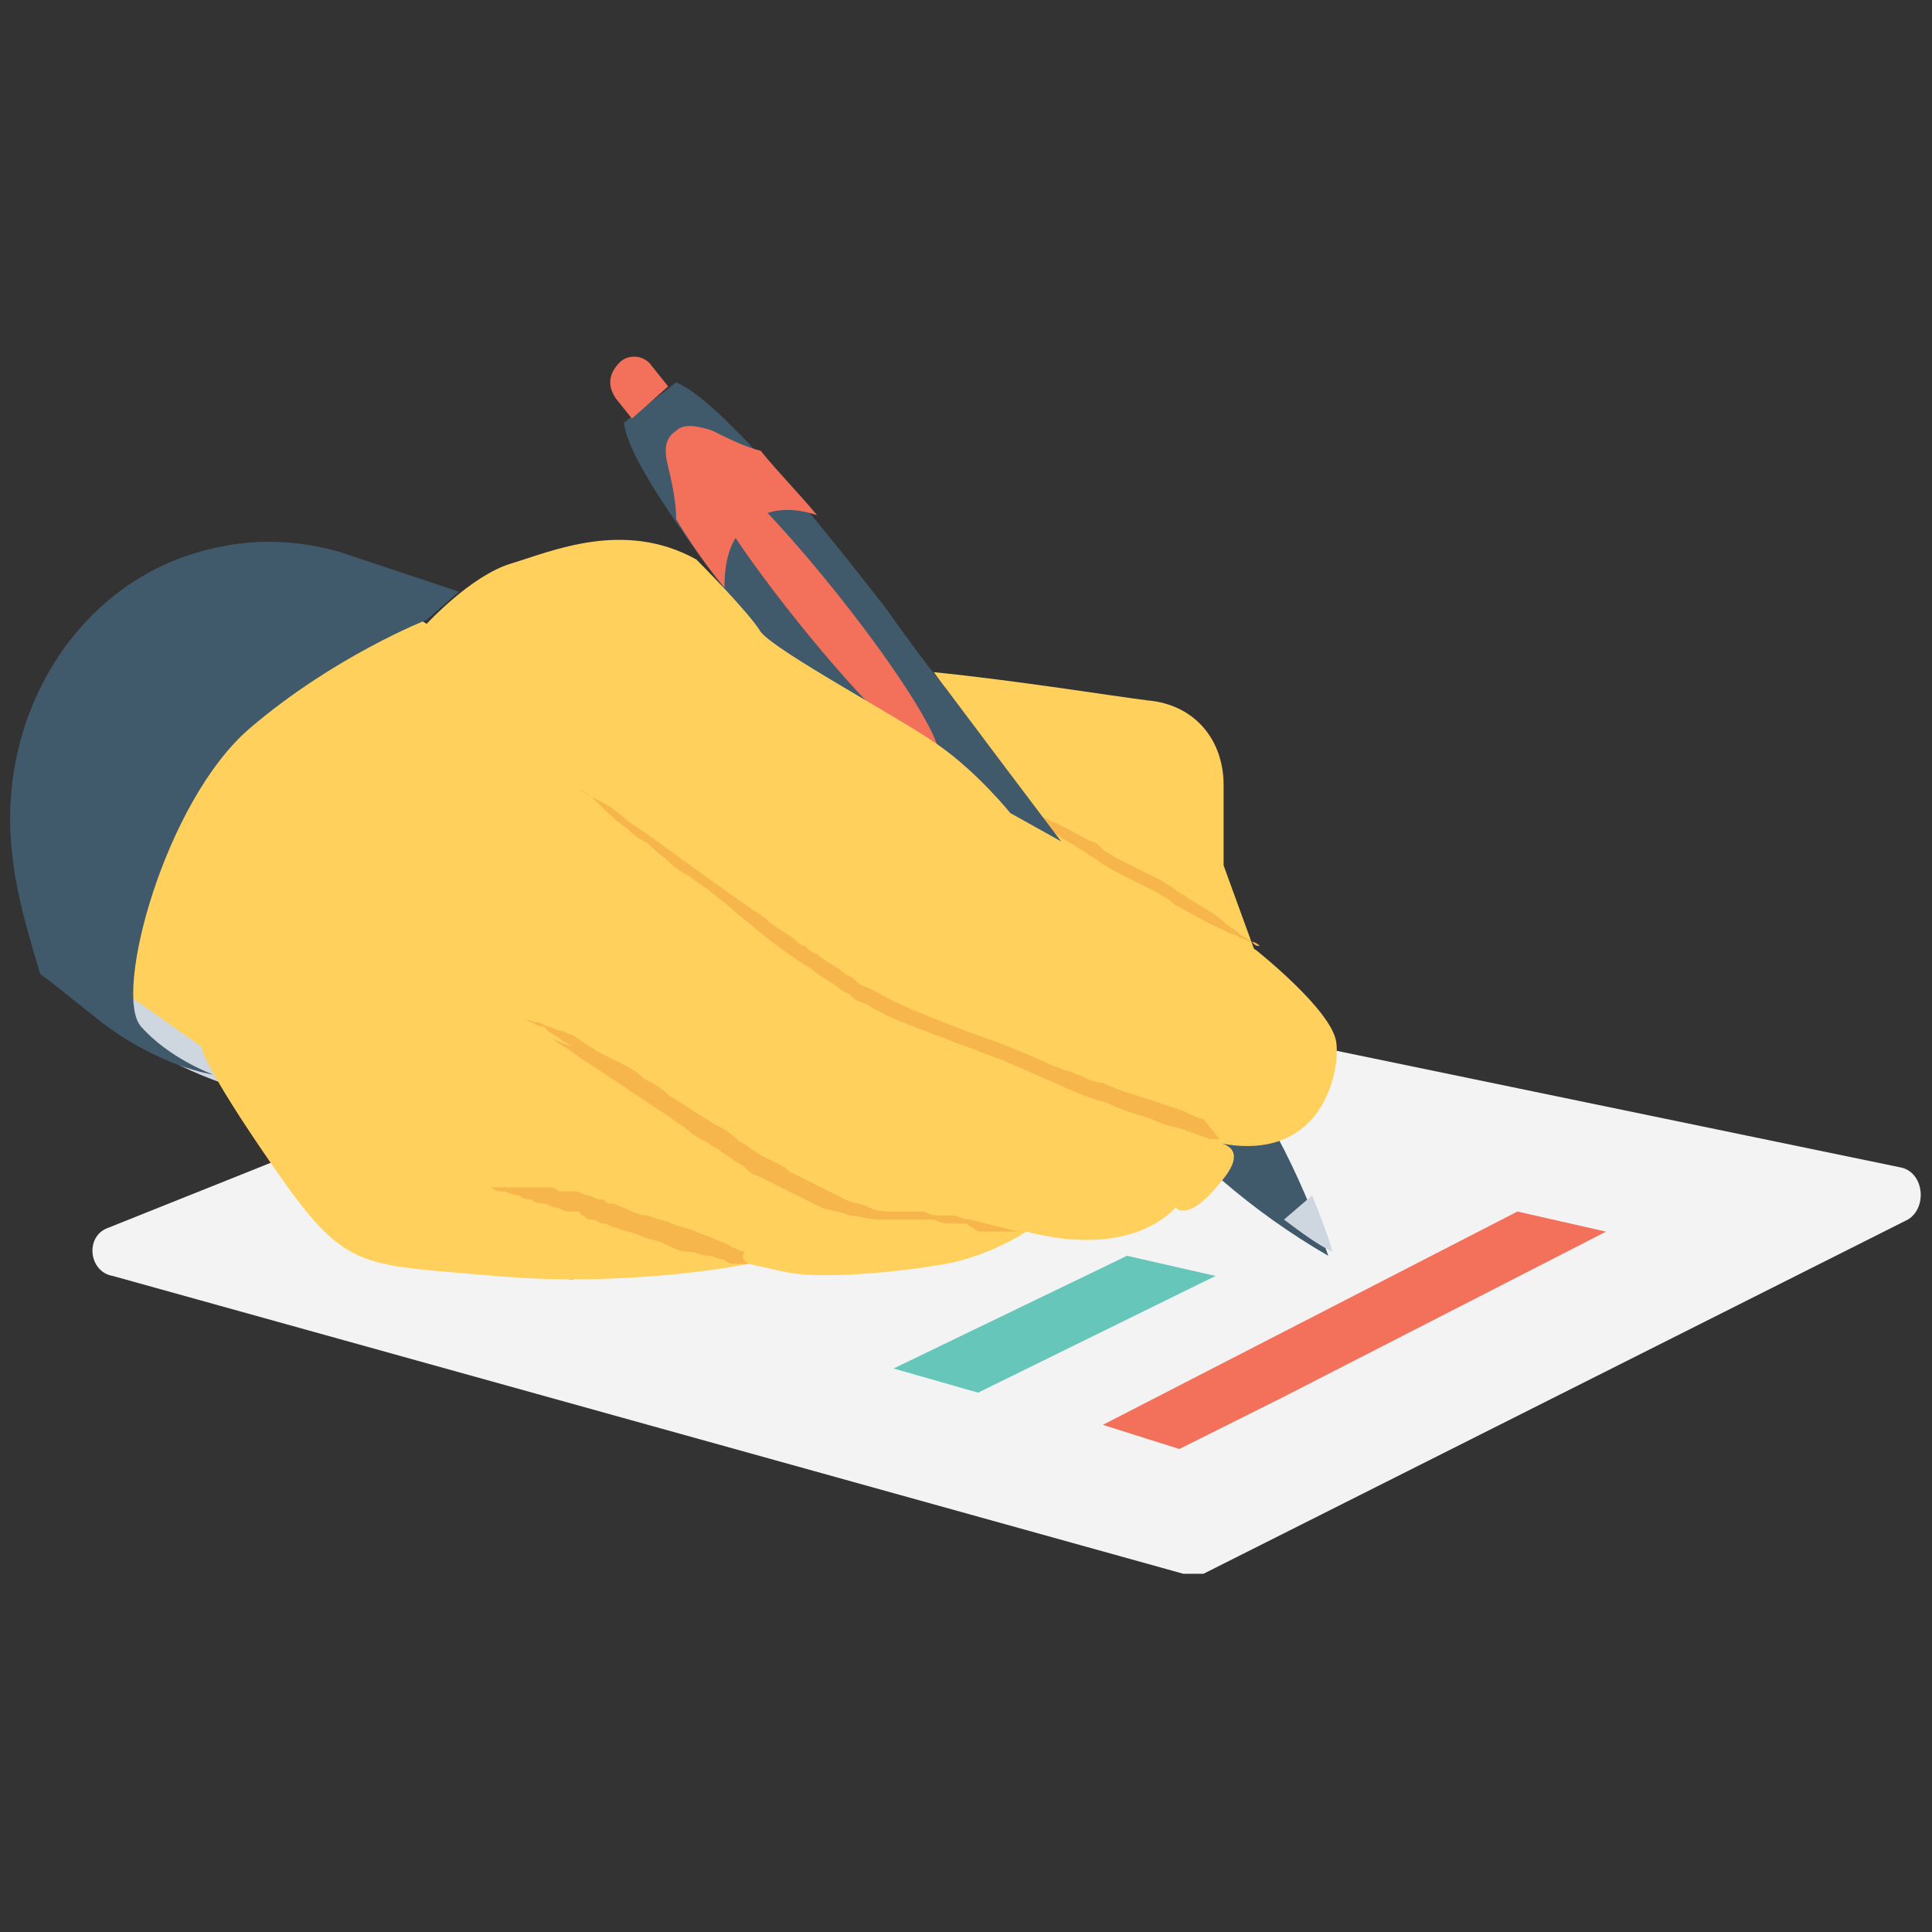<?xml version="1.0" encoding="utf-8"?>
<!-- Generator: Adobe Illustrator 19.0.1, SVG Export Plug-In . SVG Version: 6.00 Build 0)  -->
<svg version="1.1" id="Layer_1" xmlns="http://www.w3.org/2000/svg" xmlns:xlink="http://www.w3.org/1999/xlink" x="0px" y="0px"
	 viewBox="0 0 48 48" style="enable-background:new 0 0 48 48;" xml:space="preserve">
<rect x="0" y="0" width="48" height="48" fill="#333333" stroke="none"/>
<style type="text/css">
	.st0{fill:#FFD15C;}
	.st1{fill:#415A6B;}
	.st2{fill:#F7B64C;}
	.st3{fill:#CED6E0;}
	.st4{fill:#344A5E;}
	.st5{fill:#F3F3F3;}
	.st6{fill:#F05540;}
	.st7{fill:#F3705A;}
	.st8{fill:#66C6B9;}
	.st9{fill:#55C0EB;}
	.st10{fill:#F5F6FB;}
	.st11{fill:#4ABAA5;}
	.st12{fill:#ADB3BA;}
	.st13{fill:#E8EAE9;}
	.st14{fill:#2E4556;}
	.st15{fill:#8AD7F8;}
	.st16{fill:#FFFFFF;}
	.st17{fill:#E54838;}
	.st18{fill:#3EAF99;}
	.st19{fill:#EFA943;}
	.st20{fill:#4CAEE5;}
	.st21{fill:#293F4F;}
	.st22{fill:#2D4456;}
	.st23{fill:#2E4454;}
	.st24{fill:#2A3F4F;}
	.st25{fill:#2D4151;}
	.st26{fill:#E89E3D;}
	.st27{fill:#2B4151;}
	.st28{fill:#2A4051;}
	.st29{fill:#2C4151;}
	.st30{fill:#EBEAE8;}
	.st31{fill:#3AA590;}
	.st32{fill:#E84534;}
	.st33{fill:none;}
</style>
<g>
	<path class="st5" d="M47.2,29l-26.6-5.5c-0.1,0-0.3,0-0.4,0L2.7,30.5c-0.6,0.2-0.5,1.1,0.1,1.2l26.6,7.4c0.2,0,0.3,0,0.5,0
		l17.5-8.8C47.9,30,47.8,29.1,47.2,29z"/>
	<g>
		<g>
			<polygon class="st7" points="37.7,30.1 27.4,35.4 29.3,36 31.9,34.7 39.9,30.6 			"/>
		</g>
		<polygon class="st8" points="30.2,31.7 24.3,34.6 22.2,34 28,31.2 		"/>
		<polygon class="st12" points="22,26.9 12,31.2 14.2,31.8 24.4,27.4 		"/>
	</g>
	<g>
		<g>
			<g>
				<path class="st3" d="M2.4,24.1c0,0,1,1.7,1.6,2.1c0.6,0.4,1.5,0.7,1.5,0.7S9,18.4,8.1,16.4s-1.1-2-1.1-2L2.4,24.1z"/>
			</g>
			<g>
				<g>
					<path class="st0" d="M28.5,17.4c1.2,0.1,1.9,1,1.9,2.1c0,1.1,0,2,0,2l0.8,2.2l-4.9-2.7l-3.1-4.3C25.2,16.9,27.7,17.3,28.5,17.4
						z"/>
				</g>
				<g>
					<path class="st2" d="M25.1,20C25.1,20,25.2,20,25.1,20c0.1,0.1,0.2,0.1,0.3,0.1c0.1,0,0.2,0.1,0.3,0.1c0.1,0.1,0.3,0.1,0.4,0.2
						c0.3,0.1,0.6,0.3,1,0.5c0.1,0,0.2,0.1,0.3,0.2c0.1,0.1,0.2,0.1,0.3,0.2c0.2,0.1,0.4,0.2,0.6,0.3c0.2,0.1,0.4,0.2,0.6,0.3
						c0.1,0.1,0.2,0.1,0.3,0.2c0.1,0.1,0.2,0.1,0.3,0.2c0.3,0.2,0.7,0.4,0.9,0.6c0.1,0.1,0.3,0.2,0.4,0.3c0.1,0.1,0.2,0.1,0.3,0.2
						c0.1,0.1,0.1,0.1,0.2,0.1c0,0,0.1,0,0.1,0s0,0-0.1,0c0,0-0.1-0.1-0.2-0.1c-0.1,0-0.2-0.1-0.3-0.1c-0.1-0.1-0.3-0.1-0.4-0.2
						c-0.3-0.1-0.6-0.3-1-0.5c-0.1,0-0.2-0.1-0.3-0.2c-0.1-0.1-0.2-0.1-0.3-0.2c-0.2-0.1-0.4-0.2-0.6-0.3c-0.2-0.1-0.4-0.2-0.6-0.3
						c-0.1-0.1-0.2-0.1-0.3-0.2c-0.1-0.1-0.2-0.1-0.3-0.2c-0.3-0.2-0.7-0.4-0.9-0.6c-0.1-0.1-0.3-0.2-0.4-0.3
						c-0.1-0.1-0.2-0.1-0.3-0.2C25.3,20.1,25.2,20.1,25.1,20C25.2,20,25.1,20,25.1,20z"/>
				</g>
				<g>
					<g>
						<path class="st1" d="M16.8,9.5l-1.3,1c0.1,0.8,1.1,2.4,4.3,6.5c0.5,0.7,1.1,1.3,1.6,1.9c2,2.2,3.9,4.5,5.7,6.8l1,1.3
							c1.4,1.7,3,3.1,4.9,4.2l0,0l0,0c-0.7-2.1-1.7-4-3.1-5.7l-1-1.3c-1.8-2.3-3.6-4.7-5.4-7.1c-0.5-0.6-1-1.3-1.5-2
							C18.9,11.1,17.5,9.8,16.8,9.5z"/>
					</g>
					<g>
						<path class="st3" d="M33.1,31.1c-0.4-0.2-0.8-0.5-1.2-0.8l0.7-0.6C32.8,30.2,33,30.7,33.1,31.1z"/>
					</g>
					<g>
						<path class="st11" d="M28.2,26.9c0.4,0.4,0.7,0.9,1.1,1.3l1.7-1.3c-0.3-0.5-0.6-0.9-1-1.4L28.9,24c-0.3-0.3-0.5-0.7-0.8-1
							l-1.8,1.4c0.3,0.3,0.5,0.7,0.8,1L28.2,26.9z"/>
					</g>
					<g>
						<path class="st7" d="M16.2,9.1l0.4,0.5l-0.9,0.8l-0.4-0.5c-0.2-0.3-0.2-0.6,0.1-0.9C15.6,8.8,16,8.8,16.2,9.1z"/>
					</g>
					<g>
						<g>
							<path class="st7" d="M20.3,12.8c-0.6-0.2-1.2-0.2-1.7,0.2c-0.5,0.4-0.6,1-0.6,1.6c-0.5-0.6-0.9-1.2-1.2-1.7
								c0-0.4-0.1-0.9-0.2-1.3c-0.1-0.4-0.1-0.7,0.2-0.9c0.2-0.2,0.6-0.1,0.9,0c0.4,0.2,0.8,0.4,1.2,0.5
								C19.3,11.7,19.8,12.2,20.3,12.8z"/>
						</g>
						<g>
							
								<ellipse transform="matrix(0.78 -0.625 0.625 0.78 -4.985 15.98)" class="st7" cx="20.3" cy="15.1" rx="0.6" ry="4.8"/>
						</g>
					</g>
				</g>
				<g>
					<path class="st0" d="M31.2,23.6c0,0,1.9,1.5,2,2.3c0.1,0.8-0.4,3-2.9,2.5c0,0,0.8,0.1,0,1c-0.8,1-1.1,0.6-1.1,0.6
						s-1,1.3-3.7,0.6c0,0-0.9,0.6-2,0.8c-1.1,0.2-3.1,0.4-4,0.2c-0.9-0.2-0.9-0.2-0.9-0.2s-2.9,0.6-6.3,0.3s-3.7-0.1-5.5-2.7
						S5,26,5,26l-3.4-2.4c0,0,1-4.9,3.9-7.3c2.8-2.4,5.1-0.8,5.1-0.8s1.1-1.2,2.1-1.5c1-0.3,2.8-1.1,4.6-0.1c0,0,1.3,1.3,1.6,1.8
						c0.4,0.5,3.4,2.1,4.4,2.8s1.8,1.7,1.8,1.7L31.2,23.6z"/>
				</g>
				<g>
					<g>
						<path class="st2" d="M30.3,28.3c0,0-0.1,0-0.2,0c-0.1,0-0.3-0.1-0.6-0.2c-0.2-0.1-0.5-0.1-0.9-0.3c-0.3-0.1-0.7-0.2-1.1-0.4
							c-0.4-0.1-0.9-0.3-1.3-0.5c-0.5-0.2-0.9-0.4-1.4-0.6c-0.3-0.1-0.5-0.2-0.8-0.3c-0.3-0.1-0.5-0.2-0.8-0.3
							c-0.5-0.2-1.1-0.4-1.6-0.7c-0.1-0.1-0.3-0.1-0.4-0.2l0,0l0,0l-0.1-0.1l-0.2-0.1c-0.2-0.2-0.5-0.3-0.7-0.5
							c-0.5-0.3-0.9-0.6-1.4-1c-0.2-0.2-0.4-0.3-0.6-0.5c-0.2-0.2-0.4-0.3-0.6-0.5c-0.2-0.1-0.4-0.3-0.6-0.4
							c-0.2-0.1-0.4-0.3-0.5-0.4c-0.2-0.1-0.3-0.3-0.5-0.4c-0.2-0.1-0.3-0.2-0.4-0.3c-0.3-0.2-0.5-0.4-0.7-0.6
							c-0.2-0.2-0.3-0.3-0.5-0.4c-0.1-0.1-0.2-0.1-0.2-0.1s0.1,0,0.2,0.1c0.1,0.1,0.3,0.2,0.5,0.3c0.2,0.1,0.5,0.3,0.7,0.5
							c0.3,0.2,0.6,0.4,1,0.7c0.7,0.5,1.5,1.1,2.4,1.7c0.2,0.2,0.4,0.3,0.7,0.5c0.1,0.1,0.2,0.2,0.3,0.2c0.1,0.1,0.2,0.2,0.3,0.2
							c0.2,0.2,0.5,0.3,0.7,0.5l0.2,0.1l0.1,0.1l0,0l0,0c0.1,0.1,0.2,0.1,0.4,0.2c0.5,0.3,1,0.5,1.5,0.7c0.5,0.2,1,0.4,1.6,0.6
							c0.5,0.2,1,0.4,1.4,0.6c0.1,0,0.2,0.1,0.3,0.1c0.1,0,0.2,0.1,0.3,0.1c0.2,0.1,0.4,0.2,0.6,0.2c0.4,0.2,0.8,0.3,1.1,0.4
							c0.3,0.1,0.6,0.2,0.9,0.3c0.2,0.1,0.4,0.2,0.5,0.2C30.3,28.3,30.3,28.3,30.3,28.3z"/>
					</g>
					<g>
						<path class="st2" d="M25.5,30.6c-0.1,0-0.2,0-0.4,0c-0.1,0-0.2,0-0.4,0c-0.1,0-0.2,0-0.4,0L24,30.4l-0.2,0c-0.1,0-0.1,0-0.2,0
							c-0.1,0-0.2,0-0.4-0.1c-0.1,0-0.1,0-0.2,0c-0.1,0-0.1,0-0.2,0c-0.1,0-0.1,0-0.2,0l-0.2,0l0,0c-0.1,0-0.2,0-0.3,0
							c-0.1,0-0.2,0-0.3,0c-0.2,0-0.5-0.1-0.7-0.1c-0.2-0.1-0.4-0.1-0.7-0.2l-0.2-0.1l-0.2-0.1l-0.2-0.1l-0.2-0.1l-0.2-0.1l-0.2-0.1
							l-0.2-0.1l-0.2-0.1c-0.1,0-0.2-0.1-0.3-0.2c-0.1-0.1-0.2-0.1-0.3-0.2l-0.3-0.2c-0.1-0.1-0.2-0.1-0.3-0.2
							c-0.2-0.1-0.4-0.2-0.6-0.4c-0.2-0.1-0.4-0.3-0.6-0.4l-0.6-0.4l-0.6-0.4l-0.6-0.4c-0.2-0.1-0.4-0.3-0.6-0.4l-0.3-0.2L14.2,26
							c-0.1-0.1-0.2-0.1-0.3-0.2c-0.1-0.1-0.2-0.1-0.3-0.2l-0.1-0.1l-0.1,0l0,0l0,0L13,25.3l0.3,0.1l0,0l0,0l0.1,0l0.2,0.1
							c0.1,0,0.2,0.1,0.3,0.1c0.1,0,0.2,0.1,0.3,0.1l0.3,0.2c0.1,0.1,0.2,0.1,0.3,0.2c0.2,0.1,0.4,0.2,0.6,0.3
							c0.2,0.1,0.4,0.2,0.6,0.4c0.2,0.1,0.4,0.2,0.6,0.4l1.1,0.7c0.2,0.1,0.4,0.2,0.6,0.4c0.1,0.1,0.2,0.1,0.3,0.2l0.3,0.2
							c0.2,0.1,0.4,0.2,0.6,0.3l0.1,0.1l0.2,0.1l0.2,0.1l0.2,0.1l0.2,0.1l0.2,0.1l0.2,0.1l0.2,0.1c0.2,0.1,0.4,0.1,0.6,0.2
							c0.2,0.1,0.4,0.1,0.6,0.1l0.2,0c0.1,0,0.1,0,0.2,0c0.1,0,0.2,0,0.3,0l0,0l0,0c0.1,0,0.2,0.1,0.4,0.1c0.1,0,0.1,0,0.2,0
							c0.1,0,0.1,0,0.2,0c0.1,0,0.2,0.1,0.4,0.1l0.4,0.1l0.4,0.1l0.4,0.1L25.5,30.6z"/>
					</g>
					<g>
						<path class="st2" d="M18.6,31.4C18.6,31.4,18.6,31.4,18.6,31.4c-0.1,0-0.2,0-0.3,0c-0.1,0-0.2,0-0.3-0.1
							c-0.1,0-0.3-0.1-0.4-0.1c-0.2,0-0.3-0.1-0.5-0.1c-0.2,0-0.4-0.1-0.6-0.2c-0.2-0.1-0.4-0.1-0.6-0.2c-0.2-0.1-0.4-0.1-0.6-0.2
							c-0.1,0-0.2-0.1-0.3-0.1c-0.1,0-0.2-0.1-0.3-0.1c-0.1,0-0.1,0-0.2-0.1c0,0-0.1,0-0.1-0.1c0,0,0,0-0.1,0c0,0,0,0-0.1,0
							c0,0-0.1,0-0.1,0c-0.1,0-0.2-0.1-0.3-0.1c-0.1,0-0.2-0.1-0.3-0.1c-0.1,0-0.2,0-0.3-0.1c-0.1,0-0.2,0-0.3-0.1
							c-0.2,0-0.3-0.1-0.4-0.1c-0.1,0-0.2,0-0.3-0.1c-0.2,0-0.3,0-0.3,0s0,0,0.1,0c0.1,0,0.1,0,0.2,0c0.1,0,0.2,0,0.4,0
							c0.1,0,0.1,0,0.2,0c0.1,0,0.2,0,0.2,0c0.1,0,0.2,0,0.3,0c0.1,0,0.2,0,0.3,0c0.1,0,0.2,0,0.3,0.1c0,0,0.1,0,0.2,0
							c0.1,0,0.1,0,0.2,0c0.1,0,0.2,0.1,0.3,0.1c0.1,0,0.2,0.1,0.3,0.1c0.1,0,0.1,0,0.2,0.1l0,0l0,0l0.1,0c0.1,0,0.2,0.1,0.3,0.1
							c0.2,0.1,0.4,0.2,0.6,0.2c0.2,0.1,0.4,0.1,0.6,0.2c0.2,0.1,0.4,0.1,0.6,0.2c0.2,0.1,0.3,0.1,0.5,0.2c0.2,0.1,0.3,0.1,0.4,0.2
							c0.1,0,0.2,0.1,0.3,0.1C18.4,31.3,18.5,31.3,18.6,31.4C18.6,31.4,18.6,31.4,18.6,31.4z"/>
					</g>
				</g>
			</g>
			<g>
				<path class="st1" d="M10.6,15.4c0,0-2.3,0.9-4.4,2.7s-3.4,6.6-2.7,7.4s1.8,1.2,1.8,1.2s-1.4-0.2-2.9-1.4S1,24.2,1,24.2
					c-0.3-1-0.6-2-0.7-3c-0.4-3.5,1.7-6.9,5.1-7.6c0.9-0.2,1.9-0.2,3,0.1l3,1L10.6,15.4z"/>
			</g>
		</g>
	</g>
</g>
</svg>
